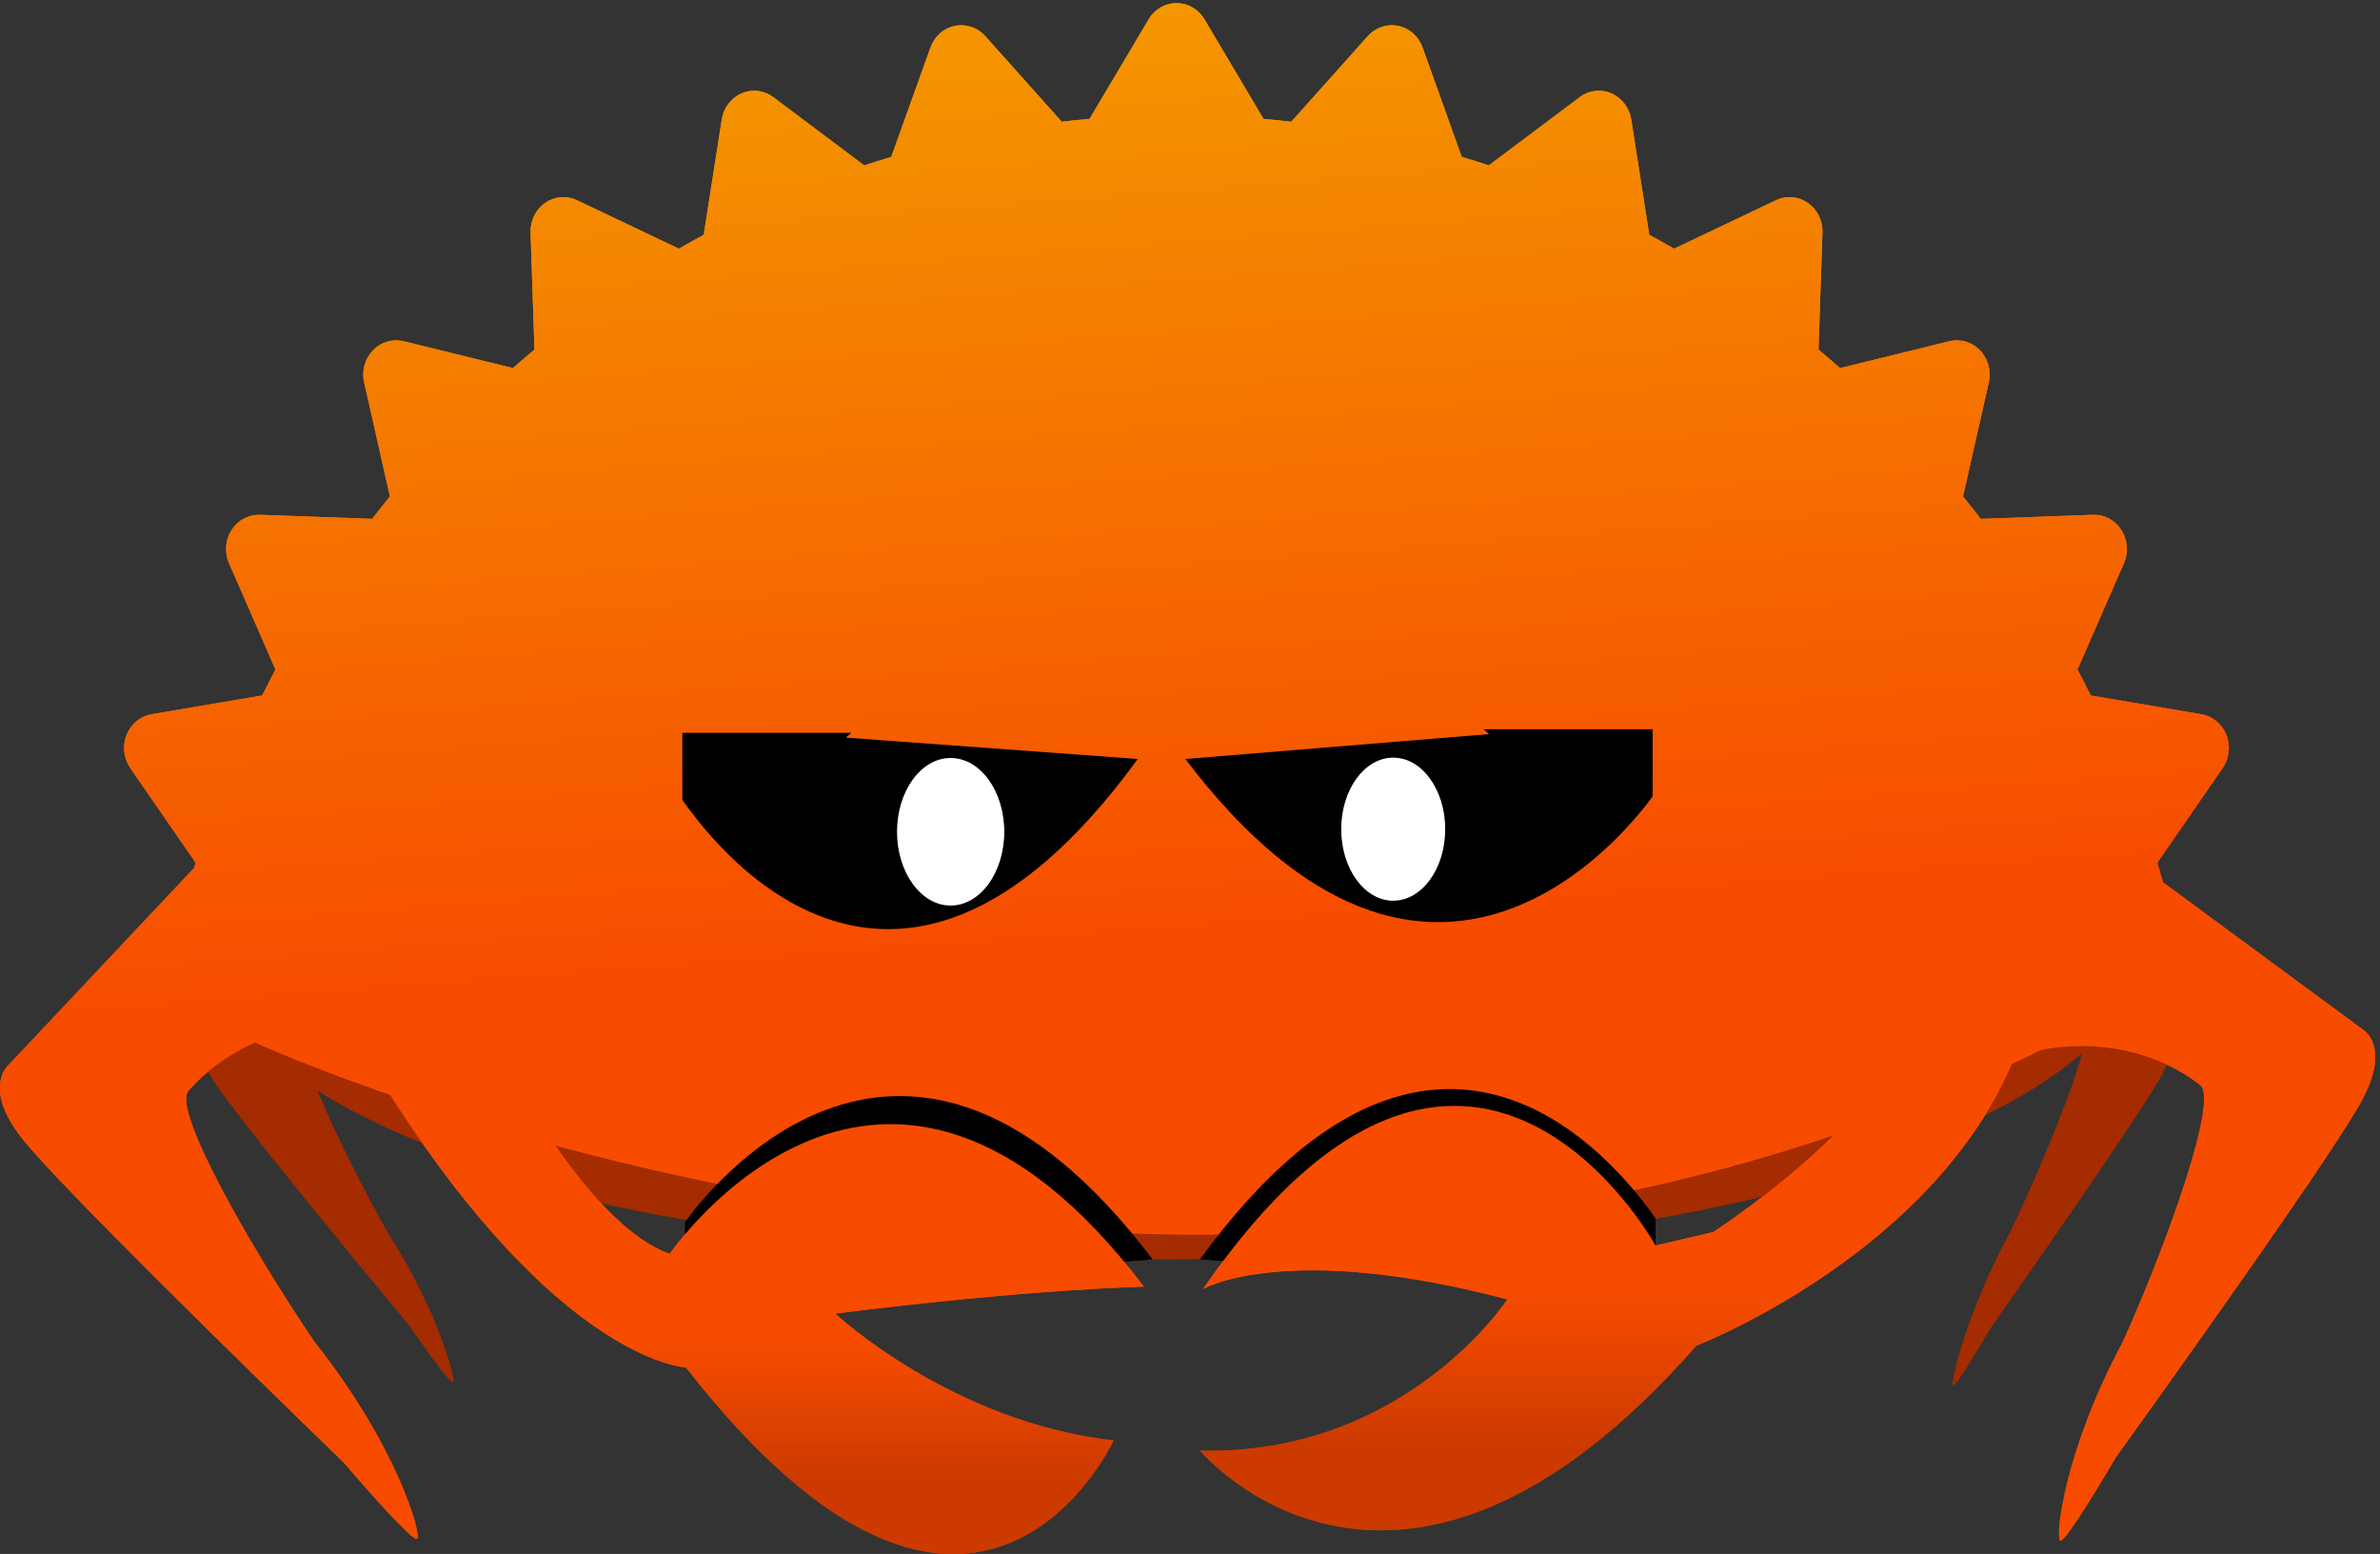 <?xml version="1.0" encoding="UTF-8" standalone="no"?>
<!-- Created with Inkscape (http://www.inkscape.org/) -->

<svg
   xmlns:dc="http://purl.org/dc/elements/1.1/"
   xmlns:cc="http://creativecommons.org/ns#"
   xmlns:rdf="http://www.w3.org/1999/02/22-rdf-syntax-ns#"
   xmlns:svg="http://www.w3.org/2000/svg"
   xmlns="http://www.w3.org/2000/svg"
   xmlns:xlink="http://www.w3.org/1999/xlink"
   xmlns:sodipodi="http://sodipodi.sourceforge.net/DTD/sodipodi-0.dtd"
   xmlns:inkscape="http://www.inkscape.org/namespaces/inkscape"
   id="svg2"
   version="1.1"
   inkscape:version="0.91 r13725"
   xml:space="preserve"
   width="229.013"
   height="149.496"
   viewBox="0 0 229.013 149.496"
   sodipodi:docname="evil.svg"><rect x="0" y="0" width="229.013" height="149.496" fill="#333333" stroke="none"/><defs
     id="defs6"><clipPath
       clipPathUnits="userSpaceOnUse"
       id="clipPath16"><path
         d="M 0,800 1200,800 1200,0 0,0 0,800 Z"
         id="path18"
         inkscape:connector-curvature="0" /></clipPath><clipPath
       clipPathUnits="userSpaceOnUse"
       id="clipPath36"><path
         d="m 581.736,751.631 -27.734,-46.712 c -4.358,-0.376 -8.722,-0.832 -13.055,-1.331 l 0,0 -35.91,40.171 c -3.636,4.059 -9.048,5.874 -14.269,4.802 l 0,0 c -5.254,-1.092 -9.573,-4.922 -11.432,-10.152 l 0,0 -18.403,-51.316 c -4.26,-1.278 -8.481,-2.627 -12.691,-4.01 l 0,0 -42.644,32.007 c -4.336,3.266 -9.98,3.954 -14.915,1.808 l 0,0 c -4.92,-2.128 -8.461,-6.784 -9.314,-12.266 l 0,0 -8.46,-54.115 c -3.915,-2.117 -7.79,-4.294 -11.654,-6.517 l 0,0 -47.842,22.747 c -4.858,2.316 -10.529,1.838 -14.953,-1.266 l 0,0 c -4.445,-3.084 -7.043,-8.367 -6.841,-13.925 l 0,0 1.836,-54.915 c -3.406,-2.839 -6.774,-5.738 -10.113,-8.672 l 0,0 -51.279,12.608 c -5.21,1.265 -10.669,-0.351 -14.44,-4.283 l 0,0 c -3.796,-3.945 -5.332,-9.632 -4.113,-15.064 l 0,0 12.079,-53.491 c -2.802,-3.467 -5.575,-6.97 -8.294,-10.521 l 0,0 -52.654,1.914 c -5.315,0.157 -10.386,-2.498 -13.356,-7.134 l 0,0 c -2.975,-4.612 -3.425,-10.521 -1.211,-15.607 l 0,0 21.813,-49.903 c -2.119,-4.008 -4.223,-8.049 -6.248,-12.151 l 0,0 -51.883,-8.803 c -5.271,-0.889 -9.714,-4.568 -11.764,-9.711 l 0,0 c -2.037,-5.157 -1.376,-11.033 1.735,-15.555 l 0,0 30.69,-44.451 c -0.237,-0.784 -0.455,-1.577 -0.69,-2.364 l 0,0 -86.771,-92.17 c 0,0 -13.297,-10.423 6.063,-34.916 l 0,0 C 70.088,204.762 157.745,119.115 204.039,74.244 l 0,0 c 19.554,-22.779 32.948,-36.887 34.349,-35.665 l 0,0 c 2.208,1.939 -9.386,43.384 -47.901,92.011 l 0,0 c -29.686,43.628 -68.214,110.732 -59.18,118.467 l 0,0 c 0,0 10.274,13.041 30.888,22.431 l 0,0 c 0,10e-4 -0.001,0.002 -0.002,0.002 l 0,0 c -0.191,0.15 -0.378,0.3 0.011,0.002 l 0,0 c 0,0 435.152,-200.732 838.798,-3.396 l 0,0 c 46.107,8.273 74.023,-16.43 74.023,-16.43 l 0,0 c 9.627,-5.58 -15.301,-74.578 -35.799,-120.254 l 0,0 C 1011.345,79.549 1007.257,39.08 1009.622,37.676 l 0,0 c 1.491,-0.888 11.635,14.545 26.104,39.109 l 0,0 c 35.702,49.748 103.192,144.586 115.546,167.619 l 0,0 c 14.006,26.12 0,33.44 0,33.44 l 0,0 -93.416,68.81 c -0.88,3.064 -1.756,6.127 -2.662,9.163 l 0,0 30.684,44.451 c 3.13,4.522 3.765,10.398 1.731,15.555 l 0,0 c -2.038,5.129 -6.492,8.81 -11.763,9.711 l 0,0 -51.885,8.803 c -2.008,4.102 -4.115,8.143 -6.229,12.151 l 0,0 21.796,49.903 c 2.244,5.086 1.77,10.995 -1.203,15.607 l 0,0 c -2.96,4.636 -7.989,7.344 -13.348,7.134 l 0,0 -52.657,-1.914 c -2.727,3.551 -5.496,7.069 -8.321,10.521 l 0,0 12.1,53.491 c 1.225,5.432 -0.322,11.119 -4.103,15.064 l 0,0 c -3.762,3.932 -9.228,5.559 -14.426,4.283 l 0,0 -51.289,-12.608 c -3.32,2.934 -6.698,5.833 -10.113,8.672 l 0,0 1.848,54.915 c 0.198,5.558 -2.394,10.841 -6.844,13.925 l 0,0 c -4.446,3.104 -10.094,3.573 -14.956,1.266 l 0,0 L 828.368,644 c -3.854,2.21 -7.727,4.4 -11.643,6.517 l 0,0 -8.456,54.115 c -0.857,5.482 -4.385,10.138 -9.326,12.266 l 0,0 c -4.922,2.137 -10.567,1.447 -14.89,-1.808 l 0,0 -42.659,-32.007 c -4.2,1.395 -8.42,2.732 -12.693,4.01 l 0,0 -18.386,51.316 c -1.87,5.23 -6.18,9.072 -11.437,10.152 l 0,0 c -5.239,1.072 -10.631,-0.743 -14.264,-4.802 l 0,0 -35.906,-40.171 c -4.343,0.499 -8.686,0.955 -13.043,1.331 l 0,0 -27.724,46.712 c -2.809,4.733 -7.77,7.613 -13.116,7.613 l 0,0 c -5.334,0 -10.304,-2.88 -13.089,-7.613 M 162.195,271.488 c 0.192,-0.149 0.385,-0.297 0.009,0.004 l 0,0 c -0.002,-0.001 -0.006,-0.003 -0.009,-0.004"
         id="path38"
         inkscape:connector-curvature="0" /></clipPath><linearGradient
       x1="0"
       y1="0"
       x2="1"
       y2="0"
       gradientUnits="userSpaceOnUse"
       gradientTransform="matrix(-65.81,752.207,752.207,65.81,622.196,3.73)"
       spreadMethod="pad"
       id="linearGradient44"><stop
         style="stop-opacity:1;stop-color:#f74c00"
         offset="0"
         id="stop46" /><stop
         style="stop-opacity:1;stop-color:#f74c00"
         offset="0.331"
         id="stop48" /><stop
         style="stop-opacity:1;stop-color:#f74c00"
         offset="0.424"
         id="stop50" /><stop
         style="stop-opacity:1;stop-color:#f49600"
         offset="1"
         id="stop52" /></linearGradient><clipPath
       clipPathUnits="userSpaceOnUse"
       id="clipPath60"><path
         d="M 0,800 1200,800 1200,0 0,0 0,800 Z"
         id="path62"
         inkscape:connector-curvature="0" /></clipPath><clipPath
       clipPathUnits="userSpaceOnUse"
       id="clipPath76"><path
         d="m 966.093,302.98 c 0,0 -15.575,-62.041 -112.452,-127.238 l 0,0 -27.167,-6.367 c 0,0 -87.88,160.26 -212.382,-20.334 l 0,0 c 0,0 38.801,22.592 142.822,-4.92 l 0,0 c 0,0 -47.851,-73.238 -144.242,-70.988 l 0,0 c 0,0 92.373,-110.821 232.939,49.252 l 0,0 c 0,0 148.596,57.463 160.647,180.595 l 0,0 -40.165,0 z"
         id="path78"
         inkscape:connector-curvature="0" /></clipPath><linearGradient
       x1="0"
       y1="0"
       x2="1"
       y2="0"
       gradientUnits="userSpaceOnUse"
       gradientTransform="matrix(-1.53e-5,267.211,267.211,1.53e-5,809.465,35.77)"
       spreadMethod="pad"
       id="linearGradient84"><stop
         style="stop-opacity:1;stop-color:#cc3a00"
         offset="0"
         id="stop86" /><stop
         style="stop-opacity:1;stop-color:#cc3a00"
         offset="0.147"
         id="stop88" /><stop
         style="stop-opacity:1;stop-color:#f74c00"
         offset="0.418"
         id="stop90" /><stop
         style="stop-opacity:1;stop-color:#f74c00"
         offset="0.742"
         id="stop92" /><stop
         style="stop-opacity:1;stop-color:#f74c00"
         offset="1"
         id="stop94" /></linearGradient><clipPath
       clipPathUnits="userSpaceOnUse"
       id="clipPath102"><path
         d="M 0,800 1200,800 1200,0 0,0 0,800 Z"
         id="path104"
         inkscape:connector-curvature="0" /></clipPath><linearGradient
       x1="0"
       y1="0"
       x2="1"
       y2="0"
       gradientUnits="userSpaceOnUse"
       gradientTransform="matrix(-1.53e-5,239.021,239.021,1.53e-5,402.162,24.612)"
       spreadMethod="pad"
       id="linearGradient134"><stop
         style="stop-opacity:1;stop-color:#cc3a00"
         offset="0"
         id="stop136" /><stop
         style="stop-opacity:1;stop-color:#cc3a00"
         offset="0.147"
         id="stop138" /><stop
         style="stop-opacity:1;stop-color:#f74c00"
         offset="0.418"
         id="stop140" /><stop
         style="stop-opacity:1;stop-color:#f74c00"
         offset="0.742"
         id="stop142" /><stop
         style="stop-opacity:1;stop-color:#f74c00"
         offset="1"
         id="stop144" /></linearGradient><clipPath
       id="clipPath4288"
       clipPathUnits="userSpaceOnUse"><path
         inkscape:connector-curvature="0"
         id="path4290"
         d="M 0,800 1200,800 1200,0 0,0 0,800 Z" /></clipPath><linearGradient
       id="linearGradient4312"
       spreadMethod="pad"
       gradientTransform="matrix(-55.895,638.884,638.884,55.895,630.117,68.164)"
       gradientUnits="userSpaceOnUse"
       y2="0"
       x2="1"
       y1="0"
       x1="0"><stop
         id="stop4314"
         offset="0"
         style="stop-opacity:1;stop-color:#f74c00" /><stop
         id="stop4316"
         offset="0.331"
         style="stop-opacity:1;stop-color:#f74c00" /><stop
         id="stop4318"
         offset="0.424"
         style="stop-opacity:1;stop-color:#f74c00" /><stop
         id="stop4320"
         offset="1"
         style="stop-opacity:1;stop-color:#f49600" /></linearGradient><linearGradient
       id="linearGradient4336"
       spreadMethod="pad"
       gradientTransform="matrix(-1.53e-5,-312.612,-312.612,1.53e-5,1047.458,600.588)"
       gradientUnits="userSpaceOnUse"
       y2="0"
       x2="1"
       y1="0"
       x1="0"><stop
         id="stop4338"
         offset="0"
         style="stop-opacity:1;stop-color:#cc3a00" /><stop
         id="stop4340"
         offset="0.147"
         style="stop-opacity:1;stop-color:#cc3a00" /><stop
         id="stop4342"
         offset="0.418"
         style="stop-opacity:1;stop-color:#f74c00" /><stop
         id="stop4344"
         offset="0.742"
         style="stop-opacity:1;stop-color:#f74c00" /><stop
         id="stop4346"
         offset="1"
         style="stop-opacity:1;stop-color:#f74c00" /></linearGradient><clipPath
       id="clipPath4354"
       clipPathUnits="userSpaceOnUse"><path
         inkscape:connector-curvature="0"
         id="path4356"
         d="M 0,800 1200,800 1200,0 0,0 0,800 Z" /></clipPath><linearGradient
       id="linearGradient4390"
       spreadMethod="pad"
       gradientTransform="matrix(-1.53e-5,-291.822,-291.822,1.53e-5,153.954,579.763)"
       gradientUnits="userSpaceOnUse"
       y2="0"
       x2="1"
       y1="0"
       x1="0"><stop
         id="stop4392"
         offset="0"
         style="stop-opacity:1;stop-color:#cc3a00" /><stop
         id="stop4394"
         offset="0.147"
         style="stop-opacity:1;stop-color:#cc3a00" /><stop
         id="stop4396"
         offset="0.418"
         style="stop-opacity:1;stop-color:#f74c00" /><stop
         id="stop4398"
         offset="0.742"
         style="stop-opacity:1;stop-color:#f74c00" /><stop
         id="stop4400"
         offset="1"
         style="stop-opacity:1;stop-color:#f74c00" /></linearGradient><clipPath
       id="clipPath4473"
       clipPathUnits="userSpaceOnUse"><path
         inkscape:connector-curvature="0"
         id="path4475"
         d="M 0,800 1200,800 1200,0 0,0 0,800 Z" /></clipPath><linearGradient
       id="linearGradient4505"
       spreadMethod="pad"
       gradientTransform="matrix(-62.204,710.998,710.998,62.204,677.775,36.519)"
       gradientUnits="userSpaceOnUse"
       y2="0"
       x2="1"
       y1="0"
       x1="0"><stop
         id="stop4507"
         offset="0"
         style="stop-opacity:1;stop-color:#f74c00" /><stop
         id="stop4509"
         offset="0.331"
         style="stop-opacity:1;stop-color:#f74c00" /><stop
         id="stop4511"
         offset="0.424"
         style="stop-opacity:1;stop-color:#f74c00" /><stop
         id="stop4513"
         offset="1"
         style="stop-opacity:1;stop-color:#f49600" /></linearGradient><clipPath
       id="clipPath4521"
       clipPathUnits="userSpaceOnUse"><path
         inkscape:connector-curvature="0"
         id="path4523"
         d="M 0,800 1200,800 1200,0 0,0 0,800 Z" /></clipPath><linearGradient
       id="linearGradient4557"
       spreadMethod="pad"
       gradientTransform="matrix(-1.53e-5,252.571,252.571,1.53e-5,854.186,65.558)"
       gradientUnits="userSpaceOnUse"
       y2="0"
       x2="1"
       y1="0"
       x1="0"><stop
         id="stop4559"
         offset="0"
         style="stop-opacity:1;stop-color:#cc3a00" /><stop
         id="stop4561"
         offset="0.147"
         style="stop-opacity:1;stop-color:#cc3a00" /><stop
         id="stop4563"
         offset="0.418"
         style="stop-opacity:1;stop-color:#f74c00" /><stop
         id="stop4565"
         offset="0.742"
         style="stop-opacity:1;stop-color:#f74c00" /><stop
         id="stop4567"
         offset="1"
         style="stop-opacity:1;stop-color:#f74c00" /></linearGradient><linearGradient
       id="linearGradient4583"
       spreadMethod="pad"
       gradientTransform="matrix(-27.384,-345.426,-345.426,27.384,180.933,641.716)"
       gradientUnits="userSpaceOnUse"
       y2="0"
       x2="1"
       y1="0"
       x1="0"><stop
         id="stop4585"
         offset="0"
         style="stop-opacity:1;stop-color:#cc3a00" /><stop
         id="stop4587"
         offset="0.147"
         style="stop-opacity:1;stop-color:#cc3a00" /><stop
         id="stop4589"
         offset="0.418"
         style="stop-opacity:1;stop-color:#f74c00" /><stop
         id="stop4591"
         offset="0.742"
         style="stop-opacity:1;stop-color:#f74c00" /><stop
         id="stop4593"
         offset="1"
         style="stop-opacity:1;stop-color:#f74c00" /></linearGradient><clipPath
       id="clipPath4691"
       clipPathUnits="userSpaceOnUse"><path
         inkscape:connector-curvature="0"
         id="path4693"
         d="M 0,800 1200,800 1200,0 0,0 0,800 Z" /></clipPath><clipPath
       id="clipPath4739"
       clipPathUnits="userSpaceOnUse"><path
         inkscape:connector-curvature="0"
         id="path4741"
         d="M 0,800 1200,800 1200,0 0,0 0,800 Z" /></clipPath><clipPath
       id="clipPath4781"
       clipPathUnits="userSpaceOnUse"><path
         inkscape:connector-curvature="0"
         id="path4783"
         d="M 0,800 1200,800 1200,0 0,0 0,800 Z" /></clipPath><clipPath
       id="clipPath4691-1"
       clipPathUnits="userSpaceOnUse"><path
         inkscape:connector-curvature="0"
         id="path4693-1"
         d="M 0,800 1200,800 1200,0 0,0 0,800 Z" /></clipPath><clipPath
       id="clipPath4739-0"
       clipPathUnits="userSpaceOnUse"><path
         inkscape:connector-curvature="0"
         id="path4741-3"
         d="M 0,800 1200,800 1200,0 0,0 0,800 Z" /></clipPath><clipPath
       id="clipPath4781-0"
       clipPathUnits="userSpaceOnUse"><path
         inkscape:connector-curvature="0"
         id="path4783-9"
         d="M 0,800 1200,800 1200,0 0,0 0,800 Z" /></clipPath><clipPath
       id="clipPath4473-4"
       clipPathUnits="userSpaceOnUse"><path
         inkscape:connector-curvature="0"
         id="path4475-7"
         d="M 0,800 1200,800 1200,0 0,0 0,800 Z" /></clipPath><clipPath
       id="clipPath4521-3"
       clipPathUnits="userSpaceOnUse"><path
         inkscape:connector-curvature="0"
         id="path4523-6"
         d="M 0,800 1200,800 1200,0 0,0 0,800 Z" /></clipPath><clipPath
       clipPathUnits="userSpaceOnUse"
       id="clipPath4484"><path
         id="path4486"
         d="m -903.997,853.705 a 14.874,13.812 0 0 0 29.749,0 14.874,13.812 0 1 0 -29.749,0 m -177.444,-125.053 a 14.874,13.812 0 0 0 29.749,0 14.874,13.812 0 1 0 -29.749,0 m 354.882,-0.644 a 14.874,13.812 0 0 0 29.749,0 14.874,13.812 0 1 0 -29.749,0 m -311.824,-18.922 c 6.844,2.822 9.935,10.27 6.896,16.638 l -6.6,13.856 25.953,0 0,-108.628 -52.361,0 a 183.129,170.048 0 0 0 -5.93,64.913 z m 108.566,-2.671 0,32.019 61.804,0 c 3.192,0 22.541,-3.426 22.541,-16.86 0,-11.154 -14.841,-15.154 -27.045,-15.154 z m -84.379,-172.395 a 14.874,13.812 0 0 0 29.749,0 14.874,13.812 0 1 0 -29.749,0 m 220.391,-0.644 a 14.874,13.812 0 0 0 29.749,0 14.874,13.812 0 1 0 -29.749,0 m 4.599,31.321 c -7.327,1.458 -14.535,-2.871 -16.104,-9.688 l -7.466,-32.352 a 183.129,170.048 0 0 0 -152.72,0.68 l -7.461,32.352 c -1.57,6.808 -8.777,11.145 -16.099,9.683 l -30.758,-6.133 a 183.129,170.048 0 0 0 -15.903,17.407 l 149.662,0 c 1.694,0 2.824,0.284 2.824,1.715 l 0,49.159 c 0,1.431 -1.129,1.715 -2.824,1.715 l -43.771,0 0,31.161 47.341,0 c 4.322,0 23.106,-1.147 29.112,-23.442 1.881,-6.857 6.011,-29.161 8.835,-36.303 2.814,-8.008 14.271,-24.006 26.48,-24.006 l 77.272,0 a 183.129,170.048 0 0 0 -16.961,-18.229 z m 83.106,129.795 a 183.129,170.048 0 0 0 0.388,-29.521 l -18.789,0 c -1.881,0 -2.637,-1.147 -2.637,-2.857 l 0,-8.012 c 0,-18.86 -11.452,-22.962 -21.488,-24.006 -9.557,-1 -20.153,3.715 -21.46,9.146 -5.638,29.446 -15.032,35.734 -29.868,46.599 18.411,10.857 37.569,26.873 37.569,48.31 0,23.149 -17.09,37.729 -28.739,44.88 -16.344,10.003 -34.439,12.008 -39.32,12.008 l -194.318,0 a 183.129,170.048 0 0 0 102.455,53.692 l 22.905,-22.313 c 5.178,-5.035 13.754,-5.222 19.172,-0.409 l 25.628,22.762 a 183.129,170.048 0 0 0 125.369,-82.911 l -17.545,-36.796 c -3.029,-6.368 0.062,-13.816 6.901,-16.638 z m 43.757,-0.595 -0.598,5.688 18.071,15.652 c 3.675,3.182 2.302,9.586 -2.398,11.212 l -23.101,8.021 -1.809,5.537 14.41,18.585 c 2.938,3.777 0.239,9.808 -4.709,10.563 l -24.36,3.68 -2.929,5.079 10.237,20.864 c 2.096,4.248 -1.799,9.683 -6.834,9.506 l -24.724,-0.8 -3.905,4.4 5.681,22.362 c 1.149,4.542 -3.814,9.155 -8.705,8.088 l -24.077,-5.271 -4.748,3.626 0.866,22.958 c 0.192,4.648 -5.666,8.279 -10.232,6.35 l -22.465,-9.51 -5.47,2.724 -3.972,22.624 c -0.804,4.586 -7.303,7.093 -11.371,4.373 l -20.029,-13.381 -5.954,1.675 -8.638,21.455 c -1.752,4.373 -8.653,5.63 -12.07,2.235 l -16.856,-16.794 -6.126,0.555 -13.017,19.531 c -2.632,3.955 -9.682,3.955 -12.304,0 l -13.017,-19.531 -6.131,-0.555 -16.86,16.794 c -3.417,3.395 -10.318,2.138 -12.07,-2.235 l -8.638,-21.455 -5.958,-1.675 -20.024,13.381 c -4.068,2.729 -10.572,0.213 -11.376,-4.373 l -3.972,-22.624 -5.47,-2.724 -22.465,9.51 c -4.566,1.938 -10.423,-1.702 -10.232,-6.35 l 0.862,-22.958 -4.748,-3.626 -24.077,5.271 c -4.891,1.058 -9.859,-3.546 -8.71,-8.088 l 5.671,-22.362 -3.896,-4.4 -24.724,0.8 c -4.987,0.133 -8.916,-5.257 -6.839,-9.506 l 10.242,-20.864 -2.934,-5.079 -24.36,-3.68 c -4.949,-0.747 -7.629,-6.786 -4.709,-10.563 l 14.41,-18.585 -1.809,-5.537 -23.106,-8.021 c -4.69,-1.627 -6.064,-8.03 -2.398,-11.212 l 18.076,-15.652 -0.598,-5.688 -21.029,-12.088 c -4.259,-2.444 -4.259,-8.99 0,-11.425 l 21.029,-12.088 0.598,-5.688 -18.076,-15.656 c -3.666,-3.173 -2.292,-9.572 2.398,-11.208 l 23.106,-8.021 1.809,-5.537 -14.41,-18.589 c -2.929,-3.786 -0.235,-9.821 4.714,-10.559 l 24.355,-3.68 2.934,-5.088 -10.242,-20.856 c -2.087,-4.24 1.852,-9.692 6.839,-9.506 l 24.714,0.804 3.905,-4.408 -5.671,-22.366 c -1.149,-4.533 3.819,-9.137 8.71,-8.07 l 24.077,5.266 4.748,-3.617 -0.862,-22.962 c -0.192,-4.648 5.667,-8.284 10.232,-6.346 l 22.465,9.506 5.47,-2.724 3.972,-22.611 c 0.804,-4.604 7.308,-7.093 11.376,-4.382 l 20.014,13.39 5.963,-1.684 8.638,-21.447 c 1.752,-4.355 8.653,-5.639 12.07,-2.226 l 16.86,16.785 6.131,-0.569 13.017,-19.527 c 2.623,-3.937 9.672,-3.946 12.304,0 l 13.017,19.527 6.126,0.569 16.856,-16.785 c 3.417,-3.413 10.318,-2.129 12.07,2.226 l 8.638,21.447 5.963,1.684 20.019,-13.39 c 4.068,-2.711 10.567,-0.213 11.371,4.382 l 3.972,22.611 5.47,2.724 22.465,-9.506 c 4.566,-1.938 10.414,1.689 10.232,6.346 l -0.861,22.962 4.743,3.617 24.077,-5.266 c 4.891,-1.067 9.854,3.537 8.705,8.07 l -5.671,22.366 3.896,4.408 24.723,-0.804 c 4.987,-0.187 8.93,5.266 6.834,9.506 l -10.237,20.856 2.929,5.088 24.36,3.68 c 4.958,0.738 7.648,6.773 4.709,10.559 l -14.41,18.589 1.809,5.537 23.101,8.021 c 4.7,1.635 6.073,8.035 2.398,11.208 l -18.071,15.656 0.598,5.688 21.029,12.088 c 4.259,2.435 4.264,8.981 0.003,11.425 z"
         inkscape:connector-curvature="0" /></clipPath><clipPath
       clipPathUnits="userSpaceOnUse"
       id="clipPath16-3"><path
         d="M 0,800 1200,800 1200,0 0,0 0,800 Z"
         id="path18-4"
         inkscape:connector-curvature="0" /></clipPath><clipPath
       clipPathUnits="userSpaceOnUse"
       id="clipPath36-7"><path
         d="m 581.736,751.631 -27.734,-46.712 c -4.358,-0.376 -8.722,-0.832 -13.055,-1.331 l 0,0 -35.91,40.171 c -3.636,4.059 -9.048,5.874 -14.269,4.802 l 0,0 c -5.254,-1.092 -9.573,-4.922 -11.432,-10.152 l 0,0 -18.403,-51.316 c -4.26,-1.278 -8.481,-2.627 -12.691,-4.01 l 0,0 -42.644,32.007 c -4.336,3.266 -9.98,3.954 -14.915,1.808 l 0,0 c -4.92,-2.128 -8.461,-6.784 -9.314,-12.266 l 0,0 -8.46,-54.115 c -3.915,-2.117 -7.79,-4.294 -11.654,-6.517 l 0,0 -47.842,22.747 c -4.858,2.316 -10.529,1.838 -14.953,-1.266 l 0,0 c -4.445,-3.084 -7.043,-8.367 -6.841,-13.925 l 0,0 1.836,-54.915 c -3.406,-2.839 -6.774,-5.738 -10.113,-8.672 l 0,0 -51.279,12.608 c -5.21,1.265 -10.669,-0.351 -14.44,-4.283 l 0,0 c -3.796,-3.945 -5.332,-9.632 -4.113,-15.064 l 0,0 12.079,-53.491 c -2.802,-3.467 -5.575,-6.97 -8.294,-10.521 l 0,0 -52.654,1.914 c -5.315,0.157 -10.386,-2.498 -13.356,-7.134 l 0,0 c -2.975,-4.612 -3.425,-10.521 -1.211,-15.607 l 0,0 21.813,-49.903 c -2.119,-4.008 -4.223,-8.049 -6.248,-12.151 l 0,0 -51.883,-8.803 c -5.271,-0.889 -9.714,-4.568 -11.764,-9.711 l 0,0 c -2.037,-5.157 -1.376,-11.033 1.735,-15.555 l 0,0 30.69,-44.451 c -0.237,-0.784 -0.455,-1.577 -0.69,-2.364 l 0,0 -86.771,-92.17 c 0,0 -13.297,-10.423 6.063,-34.916 l 0,0 C 70.088,204.762 157.745,119.115 204.039,74.244 l 0,0 c 19.554,-22.779 32.948,-36.887 34.349,-35.665 l 0,0 c 2.208,1.939 -9.386,43.384 -47.901,92.011 l 0,0 c -29.686,43.628 -68.214,110.732 -59.18,118.467 l 0,0 c 0,0 10.274,13.041 30.888,22.431 l 0,0 c 0,10e-4 -0.001,0.002 -0.002,0.002 l 0,0 c -0.191,0.15 -0.378,0.3 0.011,0.002 l 0,0 c 0,0 435.152,-200.732 838.798,-3.396 l 0,0 c 46.107,8.273 74.023,-16.43 74.023,-16.43 l 0,0 c 9.627,-5.58 -15.301,-74.578 -35.799,-120.254 l 0,0 C 1011.345,79.549 1007.257,39.08 1009.622,37.676 l 0,0 c 1.491,-0.888 11.635,14.545 26.104,39.109 l 0,0 c 35.702,49.748 103.192,144.586 115.546,167.619 l 0,0 c 14.006,26.12 0,33.44 0,33.44 l 0,0 -93.416,68.81 c -0.88,3.064 -1.756,6.127 -2.662,9.163 l 0,0 30.684,44.451 c 3.13,4.522 3.765,10.398 1.731,15.555 l 0,0 c -2.038,5.129 -6.492,8.81 -11.763,9.711 l 0,0 -51.885,8.803 c -2.008,4.102 -4.115,8.143 -6.229,12.151 l 0,0 21.796,49.903 c 2.244,5.086 1.77,10.995 -1.203,15.607 l 0,0 c -2.96,4.636 -7.989,7.344 -13.348,7.134 l 0,0 -52.657,-1.914 c -2.727,3.551 -5.496,7.069 -8.321,10.521 l 0,0 12.1,53.491 c 1.225,5.432 -0.322,11.119 -4.103,15.064 l 0,0 c -3.762,3.932 -9.228,5.559 -14.426,4.283 l 0,0 -51.289,-12.608 c -3.32,2.934 -6.698,5.833 -10.113,8.672 l 0,0 1.848,54.915 c 0.198,5.558 -2.394,10.841 -6.844,13.925 l 0,0 c -4.446,3.104 -10.094,3.573 -14.956,1.266 l 0,0 L 828.368,644 c -3.854,2.21 -7.727,4.4 -11.643,6.517 l 0,0 -8.456,54.115 c -0.857,5.482 -4.385,10.138 -9.326,12.266 l 0,0 c -4.922,2.137 -10.567,1.447 -14.89,-1.808 l 0,0 -42.659,-32.007 c -4.2,1.395 -8.42,2.732 -12.693,4.01 l 0,0 -18.386,51.316 c -1.87,5.23 -6.18,9.072 -11.437,10.152 l 0,0 c -5.239,1.072 -10.631,-0.743 -14.264,-4.802 l 0,0 -35.906,-40.171 c -4.343,0.499 -8.686,0.955 -13.043,1.331 l 0,0 -27.724,46.712 c -2.809,4.733 -7.77,7.613 -13.116,7.613 l 0,0 c -5.334,0 -10.304,-2.88 -13.089,-7.613 M 162.195,271.488 c 0.192,-0.149 0.385,-0.297 0.009,0.004 l 0,0 c -0.002,-0.001 -0.006,-0.003 -0.009,-0.004"
         id="path38-9"
         inkscape:connector-curvature="0" /></clipPath><clipPath
       clipPathUnits="userSpaceOnUse"
       id="clipPath60-0"><path
         d="M 0,800 1200,800 1200,0 0,0 0,800 Z"
         id="path62-8"
         inkscape:connector-curvature="0" /></clipPath><clipPath
       clipPathUnits="userSpaceOnUse"
       id="clipPath76-5"><path
         d="m 966.093,302.98 c 0,0 -15.575,-62.041 -112.452,-127.238 l 0,0 -27.167,-6.367 c 0,0 -87.88,160.26 -212.382,-20.334 l 0,0 c 0,0 38.801,22.592 142.822,-4.92 l 0,0 c 0,0 -47.851,-73.238 -144.242,-70.988 l 0,0 c 0,0 92.373,-110.821 232.939,49.252 l 0,0 c 0,0 148.596,57.463 160.647,180.595 l 0,0 -40.165,0 z"
         id="path78-2"
         inkscape:connector-curvature="0" /></clipPath><clipPath
       clipPathUnits="userSpaceOnUse"
       id="clipPath102-9"><path
         d="M 0,800 1200,800 1200,0 0,0 0,800 Z"
         id="path104-6"
         inkscape:connector-curvature="0" /></clipPath><clipPath
       clipPathUnits="userSpaceOnUse"
       id="clipPath16-36"><path
         d="M 0,800 1200,800 1200,0 0,0 0,800 Z"
         id="path18-6"
         inkscape:connector-curvature="0" /></clipPath><clipPath
       clipPathUnits="userSpaceOnUse"
       id="clipPath36-5"><path
         d="m 581.736,751.631 -27.734,-46.712 c -4.358,-0.376 -8.722,-0.832 -13.055,-1.331 l 0,0 -35.91,40.171 c -3.636,4.059 -9.048,5.874 -14.269,4.802 l 0,0 c -5.254,-1.092 -9.573,-4.922 -11.432,-10.152 l 0,0 -18.403,-51.316 c -4.26,-1.278 -8.481,-2.627 -12.691,-4.01 l 0,0 -42.644,32.007 c -4.336,3.266 -9.98,3.954 -14.915,1.808 l 0,0 c -4.92,-2.128 -8.461,-6.784 -9.314,-12.266 l 0,0 -8.46,-54.115 c -3.915,-2.117 -7.79,-4.294 -11.654,-6.517 l 0,0 -47.842,22.747 c -4.858,2.316 -10.529,1.838 -14.953,-1.266 l 0,0 c -4.445,-3.084 -7.043,-8.367 -6.841,-13.925 l 0,0 1.836,-54.915 c -3.406,-2.839 -6.774,-5.738 -10.113,-8.672 l 0,0 -51.279,12.608 c -5.21,1.265 -10.669,-0.351 -14.44,-4.283 l 0,0 c -3.796,-3.945 -5.332,-9.632 -4.113,-15.064 l 0,0 12.079,-53.491 c -2.802,-3.467 -5.575,-6.97 -8.294,-10.521 l 0,0 -52.654,1.914 c -5.315,0.157 -10.386,-2.498 -13.356,-7.134 l 0,0 c -2.975,-4.612 -3.425,-10.521 -1.211,-15.607 l 0,0 21.813,-49.903 c -2.119,-4.008 -4.223,-8.049 -6.248,-12.151 l 0,0 -51.883,-8.803 c -5.271,-0.889 -9.714,-4.568 -11.764,-9.711 l 0,0 c -2.037,-5.157 -1.376,-11.033 1.735,-15.555 l 0,0 30.69,-44.451 c -0.237,-0.784 -0.455,-1.577 -0.69,-2.364 l 0,0 -86.771,-92.17 c 0,0 -13.297,-10.423 6.063,-34.916 l 0,0 C 70.088,204.762 157.745,119.115 204.039,74.244 l 0,0 c 19.554,-22.779 32.948,-36.887 34.349,-35.665 l 0,0 c 2.208,1.939 -9.386,43.384 -47.901,92.011 l 0,0 c -29.686,43.628 -68.214,110.732 -59.18,118.467 l 0,0 c 0,0 10.274,13.041 30.888,22.431 l 0,0 c 0,10e-4 -0.001,0.002 -0.002,0.002 l 0,0 c -0.191,0.15 -0.378,0.3 0.011,0.002 l 0,0 c 0,0 435.152,-200.732 838.798,-3.396 l 0,0 c 46.107,8.273 74.023,-16.43 74.023,-16.43 l 0,0 c 9.627,-5.58 -15.301,-74.578 -35.799,-120.254 l 0,0 C 1011.345,79.549 1007.257,39.08 1009.622,37.676 l 0,0 c 1.491,-0.888 11.635,14.545 26.104,39.109 l 0,0 c 35.702,49.748 103.192,144.586 115.546,167.619 l 0,0 c 14.006,26.12 0,33.44 0,33.44 l 0,0 -93.416,68.81 c -0.88,3.064 -1.756,6.127 -2.662,9.163 l 0,0 30.684,44.451 c 3.13,4.522 3.765,10.398 1.731,15.555 l 0,0 c -2.038,5.129 -6.492,8.81 -11.763,9.711 l 0,0 -51.885,8.803 c -2.008,4.102 -4.115,8.143 -6.229,12.151 l 0,0 21.796,49.903 c 2.244,5.086 1.77,10.995 -1.203,15.607 l 0,0 c -2.96,4.636 -7.989,7.344 -13.348,7.134 l 0,0 -52.657,-1.914 c -2.727,3.551 -5.496,7.069 -8.321,10.521 l 0,0 12.1,53.491 c 1.225,5.432 -0.322,11.119 -4.103,15.064 l 0,0 c -3.762,3.932 -9.228,5.559 -14.426,4.283 l 0,0 -51.289,-12.608 c -3.32,2.934 -6.698,5.833 -10.113,8.672 l 0,0 1.848,54.915 c 0.198,5.558 -2.394,10.841 -6.844,13.925 l 0,0 c -4.446,3.104 -10.094,3.573 -14.956,1.266 l 0,0 L 828.368,644 c -3.854,2.21 -7.727,4.4 -11.643,6.517 l 0,0 -8.456,54.115 c -0.857,5.482 -4.385,10.138 -9.326,12.266 l 0,0 c -4.922,2.137 -10.567,1.447 -14.89,-1.808 l 0,0 -42.659,-32.007 c -4.2,1.395 -8.42,2.732 -12.693,4.01 l 0,0 -18.386,51.316 c -1.87,5.23 -6.18,9.072 -11.437,10.152 l 0,0 c -5.239,1.072 -10.631,-0.743 -14.264,-4.802 l 0,0 -35.906,-40.171 c -4.343,0.499 -8.686,0.955 -13.043,1.331 l 0,0 -27.724,46.712 c -2.809,4.733 -7.77,7.613 -13.116,7.613 l 0,0 c -5.334,0 -10.304,-2.88 -13.089,-7.613 M 162.195,271.488 c 0.192,-0.149 0.385,-0.297 0.009,0.004 l 0,0 c -0.002,-0.001 -0.006,-0.003 -0.009,-0.004"
         id="path38-5"
         inkscape:connector-curvature="0" /></clipPath><clipPath
       clipPathUnits="userSpaceOnUse"
       id="clipPath60-5"><path
         d="M 0,800 1200,800 1200,0 0,0 0,800 Z"
         id="path62-6"
         inkscape:connector-curvature="0" /></clipPath><clipPath
       clipPathUnits="userSpaceOnUse"
       id="clipPath76-1"><path
         d="m 966.093,302.98 c 0,0 -15.575,-62.041 -112.452,-127.238 l 0,0 -27.167,-6.367 c 0,0 -87.88,160.26 -212.382,-20.334 l 0,0 c 0,0 38.801,22.592 142.822,-4.92 l 0,0 c 0,0 -47.851,-73.238 -144.242,-70.988 l 0,0 c 0,0 92.373,-110.821 232.939,49.252 l 0,0 c 0,0 148.596,57.463 160.647,180.595 l 0,0 -40.165,0 z"
         id="path78-6"
         inkscape:connector-curvature="0" /></clipPath><clipPath
       clipPathUnits="userSpaceOnUse"
       id="clipPath102-6"><path
         d="M 0,800 1200,800 1200,0 0,0 0,800 Z"
         id="path104-64"
         inkscape:connector-curvature="0" /></clipPath><linearGradient
       inkscape:collect="always"
       xlink:href="#linearGradient44"
       id="linearGradient4932"
       gradientUnits="userSpaceOnUse"
       gradientTransform="matrix(-65.81,752.207,752.207,65.81,622.196,3.73)"
       spreadMethod="pad"
       x1="0"
       y1="0"
       x2="1"
       y2="0" /><linearGradient
       inkscape:collect="always"
       xlink:href="#linearGradient84"
       id="linearGradient4934"
       gradientUnits="userSpaceOnUse"
       gradientTransform="matrix(-1.53e-5,267.211,267.211,1.53e-5,809.465,35.77)"
       spreadMethod="pad"
       x1="0"
       y1="0"
       x2="1"
       y2="0" /><linearGradient
       inkscape:collect="always"
       xlink:href="#linearGradient134"
       id="linearGradient4936"
       gradientUnits="userSpaceOnUse"
       gradientTransform="matrix(-1.53e-5,239.021,239.021,1.53e-5,402.162,24.612)"
       spreadMethod="pad"
       x1="0"
       y1="0"
       x2="1"
       y2="0" /><clipPath
       clipPathUnits="userSpaceOnUse"
       id="clipPath60-5-4"><path
         d="M 0,800 1200,800 1200,0 0,0 0,800 Z"
         id="path62-6-6"
         inkscape:connector-curvature="0" /></clipPath><clipPath
       clipPathUnits="userSpaceOnUse"
       id="clipPath16-2"><path
         d="M 0,800 1200,800 1200,0 0,0 0,800 Z"
         id="path18-8"
         inkscape:connector-curvature="0" /></clipPath><clipPath
       clipPathUnits="userSpaceOnUse"
       id="clipPath36-54"><path
         d="m 581.736,751.631 -27.734,-46.712 c -4.358,-0.376 -8.722,-0.832 -13.055,-1.331 l 0,0 -35.91,40.171 c -3.636,4.059 -9.048,5.874 -14.269,4.802 l 0,0 c -5.254,-1.092 -9.573,-4.922 -11.432,-10.152 l 0,0 -18.403,-51.316 c -4.26,-1.278 -8.481,-2.627 -12.691,-4.01 l 0,0 -42.644,32.007 c -4.336,3.266 -9.98,3.954 -14.915,1.808 l 0,0 c -4.92,-2.128 -8.461,-6.784 -9.314,-12.266 l 0,0 -8.46,-54.115 c -3.915,-2.117 -7.79,-4.294 -11.654,-6.517 l 0,0 -47.842,22.747 c -4.858,2.316 -10.529,1.838 -14.953,-1.266 l 0,0 c -4.445,-3.084 -7.043,-8.367 -6.841,-13.925 l 0,0 1.836,-54.915 c -3.406,-2.839 -6.774,-5.738 -10.113,-8.672 l 0,0 -51.279,12.608 c -5.21,1.265 -10.669,-0.351 -14.44,-4.283 l 0,0 c -3.796,-3.945 -5.332,-9.632 -4.113,-15.064 l 0,0 12.079,-53.491 c -2.802,-3.467 -5.575,-6.97 -8.294,-10.521 l 0,0 -52.654,1.914 c -5.315,0.157 -10.386,-2.498 -13.356,-7.134 l 0,0 c -2.975,-4.612 -3.425,-10.521 -1.211,-15.607 l 0,0 21.813,-49.903 c -2.119,-4.008 -4.223,-8.049 -6.248,-12.151 l 0,0 -51.883,-8.803 c -5.271,-0.889 -9.714,-4.568 -11.764,-9.711 l 0,0 c -2.037,-5.157 -1.376,-11.033 1.735,-15.555 l 0,0 30.69,-44.451 c -0.237,-0.784 -0.455,-1.577 -0.69,-2.364 l 0,0 -86.771,-92.17 c 0,0 -13.297,-10.423 6.063,-34.916 l 0,0 C 70.088,204.762 157.745,119.115 204.039,74.244 l 0,0 c 19.554,-22.779 32.948,-36.887 34.349,-35.665 l 0,0 c 2.208,1.939 -9.386,43.384 -47.901,92.011 l 0,0 c -29.686,43.628 -68.214,110.732 -59.18,118.467 l 0,0 c 0,0 10.274,13.041 30.888,22.431 l 0,0 c 0,10e-4 -0.001,0.002 -0.002,0.002 l 0,0 c -0.191,0.15 -0.378,0.3 0.011,0.002 l 0,0 c 0,0 435.152,-200.732 838.798,-3.396 l 0,0 c 46.107,8.273 74.023,-16.43 74.023,-16.43 l 0,0 c 9.627,-5.58 -15.301,-74.578 -35.799,-120.254 l 0,0 C 1011.345,79.549 1007.257,39.08 1009.622,37.676 l 0,0 c 1.491,-0.888 11.635,14.545 26.104,39.109 l 0,0 c 35.702,49.748 103.192,144.586 115.546,167.619 l 0,0 c 14.006,26.12 0,33.44 0,33.44 l 0,0 -93.416,68.81 c -0.88,3.064 -1.756,6.127 -2.662,9.163 l 0,0 30.684,44.451 c 3.13,4.522 3.765,10.398 1.731,15.555 l 0,0 c -2.038,5.129 -6.492,8.81 -11.763,9.711 l 0,0 -51.885,8.803 c -2.008,4.102 -4.115,8.143 -6.229,12.151 l 0,0 21.796,49.903 c 2.244,5.086 1.77,10.995 -1.203,15.607 l 0,0 c -2.96,4.636 -7.989,7.344 -13.348,7.134 l 0,0 -52.657,-1.914 c -2.727,3.551 -5.496,7.069 -8.321,10.521 l 0,0 12.1,53.491 c 1.225,5.432 -0.322,11.119 -4.103,15.064 l 0,0 c -3.762,3.932 -9.228,5.559 -14.426,4.283 l 0,0 -51.289,-12.608 c -3.32,2.934 -6.698,5.833 -10.113,8.672 l 0,0 1.848,54.915 c 0.198,5.558 -2.394,10.841 -6.844,13.925 l 0,0 c -4.446,3.104 -10.094,3.573 -14.956,1.266 l 0,0 L 828.368,644 c -3.854,2.21 -7.727,4.4 -11.643,6.517 l 0,0 -8.456,54.115 c -0.857,5.482 -4.385,10.138 -9.326,12.266 l 0,0 c -4.922,2.137 -10.567,1.447 -14.89,-1.808 l 0,0 -42.659,-32.007 c -4.2,1.395 -8.42,2.732 -12.693,4.01 l 0,0 -18.386,51.316 c -1.87,5.23 -6.18,9.072 -11.437,10.152 l 0,0 c -5.239,1.072 -10.631,-0.743 -14.264,-4.802 l 0,0 -35.906,-40.171 c -4.343,0.499 -8.686,0.955 -13.043,1.331 l 0,0 -27.724,46.712 c -2.809,4.733 -7.77,7.613 -13.116,7.613 l 0,0 c -5.334,0 -10.304,-2.88 -13.089,-7.613 M 162.195,271.488 c 0.192,-0.149 0.385,-0.297 0.009,0.004 l 0,0 c -0.002,-0.001 -0.006,-0.003 -0.009,-0.004"
         id="path38-4"
         inkscape:connector-curvature="0" /></clipPath><clipPath
       clipPathUnits="userSpaceOnUse"
       id="clipPath60-8"><path
         d="M 0,800 1200,800 1200,0 0,0 0,800 Z"
         id="path62-1"
         inkscape:connector-curvature="0" /></clipPath><clipPath
       clipPathUnits="userSpaceOnUse"
       id="clipPath76-7"><path
         d="m 966.093,302.98 c 0,0 -15.575,-62.041 -112.452,-127.238 l 0,0 -27.167,-6.367 c 0,0 -87.88,160.26 -212.382,-20.334 l 0,0 c 0,0 38.801,22.592 142.822,-4.92 l 0,0 c 0,0 -47.851,-73.238 -144.242,-70.988 l 0,0 c 0,0 92.373,-110.821 232.939,49.252 l 0,0 c 0,0 148.596,57.463 160.647,180.595 l 0,0 -40.165,0 z"
         id="path78-5"
         inkscape:connector-curvature="0" /></clipPath><clipPath
       clipPathUnits="userSpaceOnUse"
       id="clipPath102-95"><path
         d="M 0,800 1200,800 1200,0 0,0 0,800 Z"
         id="path104-3"
         inkscape:connector-curvature="0" /></clipPath><linearGradient
       inkscape:collect="always"
       xlink:href="#linearGradient44"
       id="linearGradient4719"
       gradientUnits="userSpaceOnUse"
       gradientTransform="matrix(-65.81,752.207,752.207,65.81,622.196,3.73)"
       spreadMethod="pad"
       x1="0"
       y1="0"
       x2="1"
       y2="0" /><linearGradient
       inkscape:collect="always"
       xlink:href="#linearGradient84"
       id="linearGradient4721"
       gradientUnits="userSpaceOnUse"
       gradientTransform="matrix(-1.53e-5,267.211,267.211,1.53e-5,809.465,35.77)"
       spreadMethod="pad"
       x1="0"
       y1="0"
       x2="1"
       y2="0" /><linearGradient
       inkscape:collect="always"
       xlink:href="#linearGradient134"
       id="linearGradient4723"
       gradientUnits="userSpaceOnUse"
       gradientTransform="matrix(-1.53e-5,239.021,239.021,1.53e-5,402.162,24.612)"
       spreadMethod="pad"
       x1="0"
       y1="0"
       x2="1"
       y2="0" /></defs><sodipodi:namedview
     pagecolor="#ffffff"
     bordercolor="#666666"
     borderopacity="1"
     objecttolerance="10"
     gridtolerance="10"
     guidetolerance="10"
     inkscape:pageopacity="0"
     inkscape:pageshadow="2"
     inkscape:window-width="1366"
     inkscape:window-height="717"
     id="namedview4"
     showgrid="false"
     inkscape:zoom="0.472"
     inkscape:cx="401.37622"
     inkscape:cy="102.56618"
     inkscape:window-x="277"
     inkscape:window-y="1080"
     inkscape:window-maximized="1"
     inkscape:current-layer="g10"
     showguides="true"
     inkscape:guide-bbox="true"
     fit-margin-top="0"
     fit-margin-left="0"
     fit-margin-right="0"
     fit-margin-bottom="0" /><g
     id="g10"
     inkscape:groupmode="layer"
     inkscape:label="rustacean-orig-noshadow"
     transform="matrix(1.25,0,0,-1.25,-842.035,152.65)"><g
       id="g4586"><g
         transform="matrix(0.164,0,0,0.164,665.53,-1.521)"
         id="g12-5"><g
           clip-path="url(#clipPath16-36)"
           id="g14-6"><g
             transform="translate(597.344,442.539)"
             id="g20-9"><path
               inkscape:connector-curvature="0"
               id="path22-5"
               style="fill:#a52b00;fill-opacity:1;fill-rule:nonzero;stroke:none"
               d="m 0,0 c -121.238,0 -231.39,-14.576 -312.939,-38.329 l 0,-202.901 c 81.549,-23.754 191.701,-38.329 312.939,-38.329 138.76,0 262.987,19.092 346.431,49.186 l 0,181.184 C 262.987,-19.094 138.76,0 0,0" /></g><g
             transform="translate(1068.751,277.678)"
             id="g24-1"><path
               inkscape:connector-curvature="0"
               id="path26-5"
               style="fill:#a52b00;fill-opacity:1;fill-rule:nonzero;stroke:none"
               d="m 0,0 -14.211,29.441 c 0.073,1.118 0.131,2.237 0.131,3.36 0,33.375 -34.706,64.135 -93.097,88.762 l 0,-177.526 c 27.245,11.492 49.348,24.317 65.156,38.125 -4.652,-18.707 -20.564,-56.553 -33.25,-83.168 -20.85,-38.066 -28.4,-71.203 -27.432,-72.844 0.617,-1.033 7.73,9.94 18.219,27.721 24.41,34.781 70.664,101.182 79.909,118.096 C 5.897,-8.859 0,0 0,0" /></g><g
             transform="translate(149.064,308.533)"
             id="g28-4"><path
               inkscape:connector-curvature="0"
               id="path30-61"
               style="fill:#a52b00;fill-opacity:1;fill-rule:nonzero;stroke:none"
               d="m 0,0 c 0,-6.428 1.293,-12.76 3.788,-18.969 l -8.511,-15.15 c 0,0 -6.818,-8.846 5.188,-27.508 10.59,-16.455 63.635,-80.867 91.632,-114.598 12.026,-17.293 20.179,-27.945 20.893,-26.916 1.124,1.633 -7.476,34.1 -31.359,71.141 -11.144,19.895 -24.454,46.252 -32.442,65.721 22.303,-14.116 51.483,-26.92 86.152,-37.94 l 0,208.435 C 51.797,77.668 0,40.783 0,0" /></g></g></g><g
         transform="matrix(0.164,0,0,0.164,666.644,-2.635)"
         id="g32-1"><g
           clip-path="url(#clipPath36-5)"
           id="g34-7"><g
             id="g40-8"><g
               id="g42-6"><path
                 inkscape:connector-curvature="0"
                 id="path54-4"
                 style="fill:url(#linearGradient4719);stroke:none"
                 d="m 581.736,751.631 -27.734,-46.712 c -4.358,-0.376 -8.722,-0.832 -13.055,-1.331 l 0,0 -35.91,40.171 c -3.636,4.059 -9.048,5.874 -14.269,4.802 l 0,0 c -5.254,-1.092 -9.573,-4.922 -11.432,-10.152 l 0,0 -18.403,-51.316 c -4.26,-1.278 -8.481,-2.627 -12.691,-4.01 l 0,0 -42.644,32.007 c -4.336,3.266 -9.98,3.954 -14.915,1.808 l 0,0 c -4.92,-2.128 -8.461,-6.784 -9.314,-12.266 l 0,0 -8.46,-54.115 c -3.915,-2.117 -7.79,-4.294 -11.654,-6.517 l 0,0 -47.842,22.747 c -4.858,2.316 -10.529,1.838 -14.953,-1.266 l 0,0 c -4.445,-3.084 -7.043,-8.367 -6.841,-13.925 l 0,0 1.836,-54.915 c -3.406,-2.839 -6.774,-5.738 -10.113,-8.672 l 0,0 -51.279,12.608 c -5.21,1.265 -10.669,-0.351 -14.44,-4.283 l 0,0 c -3.796,-3.945 -5.332,-9.632 -4.113,-15.064 l 0,0 12.079,-53.491 c -2.802,-3.467 -5.575,-6.97 -8.294,-10.521 l 0,0 -52.654,1.914 c -5.315,0.157 -10.386,-2.498 -13.356,-7.134 l 0,0 c -2.975,-4.612 -3.425,-10.521 -1.211,-15.607 l 0,0 21.813,-49.903 c -2.119,-4.008 -4.223,-8.049 -6.248,-12.151 l 0,0 -51.883,-8.803 c -5.271,-0.889 -9.714,-4.568 -11.764,-9.711 l 0,0 c -2.037,-5.157 -1.376,-11.033 1.735,-15.555 l 0,0 30.69,-44.451 c -0.237,-0.784 -0.455,-1.577 -0.69,-2.364 l 0,0 -86.771,-92.17 c 0,0 -13.297,-10.423 6.063,-34.916 l 0,0 C 70.088,204.762 157.745,119.115 204.039,74.244 l 0,0 c 19.554,-22.779 32.948,-36.887 34.349,-35.665 l 0,0 c 2.208,1.939 -9.386,43.384 -47.901,92.011 l 0,0 c -29.686,43.628 -68.214,110.732 -59.18,118.467 l 0,0 c 0,0 10.274,13.041 30.888,22.431 l 0,0 c 0,10e-4 -0.001,0.002 -0.002,0.002 l 0,0 c -0.191,0.15 -0.378,0.3 0.011,0.002 l 0,0 c 0,0 435.152,-200.732 838.798,-3.396 l 0,0 c 46.107,8.273 74.023,-16.43 74.023,-16.43 l 0,0 c 9.627,-5.58 -15.301,-74.578 -35.799,-120.254 l 0,0 C 1011.345,79.549 1007.257,39.08 1009.622,37.676 l 0,0 c 1.491,-0.888 11.635,14.545 26.104,39.109 l 0,0 c 35.702,49.748 103.192,144.586 115.546,167.619 l 0,0 c 14.006,26.12 0,33.44 0,33.44 l 0,0 -93.416,68.81 c -0.88,3.064 -1.756,6.127 -2.662,9.163 l 0,0 30.684,44.451 c 3.13,4.522 3.765,10.398 1.731,15.555 l 0,0 c -2.038,5.129 -6.492,8.81 -11.763,9.711 l 0,0 -51.885,8.803 c -2.008,4.102 -4.115,8.143 -6.229,12.151 l 0,0 21.796,49.903 c 2.244,5.086 1.77,10.995 -1.203,15.607 l 0,0 c -2.96,4.636 -7.989,7.344 -13.348,7.134 l 0,0 -52.657,-1.914 c -2.727,3.551 -5.496,7.069 -8.321,10.521 l 0,0 12.1,53.491 c 1.225,5.432 -0.322,11.119 -4.103,15.064 l 0,0 c -3.762,3.932 -9.228,5.559 -14.426,4.283 l 0,0 -51.289,-12.608 c -3.32,2.934 -6.698,5.833 -10.113,8.672 l 0,0 1.848,54.915 c 0.198,5.558 -2.394,10.841 -6.844,13.925 l 0,0 c -4.446,3.104 -10.094,3.573 -14.956,1.266 l 0,0 L 828.368,644 c -3.854,2.21 -7.727,4.4 -11.643,6.517 l 0,0 -8.456,54.115 c -0.857,5.482 -4.385,10.138 -9.326,12.266 l 0,0 c -4.922,2.137 -10.567,1.447 -14.89,-1.808 l 0,0 -42.659,-32.007 c -4.2,1.395 -8.42,2.732 -12.693,4.01 l 0,0 -18.386,51.316 c -1.87,5.23 -6.18,9.072 -11.437,10.152 l 0,0 c -5.239,1.072 -10.631,-0.743 -14.264,-4.802 l 0,0 -35.906,-40.171 c -4.343,0.499 -8.686,0.955 -13.043,1.331 l 0,0 -27.724,46.712 c -2.809,4.733 -7.77,7.613 -13.116,7.613 l 0,0 c -5.334,0 -10.304,-2.88 -13.089,-7.613 M 162.195,271.488 c 0.192,-0.149 0.385,-0.297 0.009,0.004 l 0,0 c -0.002,-0.001 -0.006,-0.003 -0.009,-0.004" /></g></g></g></g><g
         transform="matrix(0.164,0,0,0.164,665.53,-1.521)"
         id="g56-4"><g
           clip-path="url(#clipPath60-5)"
           id="g58-7"><g
             transform="translate(450.328,149.041)"
             id="g64-2"><path
               inkscape:connector-curvature="0"
               id="path66-8"
               style="fill:#000000;fill-opacity:1;fill-rule:nonzero;stroke:none"
               d="M 0,0 C -1.664,1.42 -2.536,2.262 -2.536,2.262 L 140.006,13.939 C 23.733,167.33 -69.418,45.137 -79.333,31.475 L -79.333,0 0,0 Z" /></g><g
             transform="translate(747.12,150.693)"
             id="g68-3"><path
               inkscape:connector-curvature="0"
               id="path70-4"
               style="fill:#000000;fill-opacity:1;fill-rule:nonzero;stroke:none"
               d="M 0,0 C 1.663,1.42 2.536,2.264 2.536,2.264 L -134.448,12.287 C -18.12,171.974 69.421,45.139 79.335,31.477 L 79.335,0 0,0 Z" /></g></g></g><g
         transform="matrix(0.164,0,0,0.164,665.53,-1.521)"
         id="g72-7"><g
           clip-path="url(#clipPath76-1)"
           id="g74-2"><g
             id="g80-0"><g
               id="g82-48"><path
                 inkscape:connector-curvature="0"
                 id="path96-9"
                 style="fill:url(#linearGradient4721);stroke:none"
                 d="m 966.093,302.98 c 0,0 -15.575,-62.041 -112.452,-127.238 l 0,0 -27.167,-6.367 c 0,0 -87.88,160.26 -212.382,-20.334 l 0,0 c 0,0 38.801,22.592 142.822,-4.92 l 0,0 c 0,0 -47.851,-73.238 -144.242,-70.988 l 0,0 c 0,0 92.373,-110.821 232.939,49.252 l 0,0 c 0,0 148.596,57.463 160.647,180.595 l 0,0 -40.165,0 z" /></g></g></g></g><g
         transform="matrix(-0.164,0,0,-0.164,861.69,90.435)"
         id="g56-4-3"><g
           clip-path="url(#clipPath60-5-4)"
           id="g58-7-0"><g
             transform="translate(450.328,149.041)"
             id="g64-2-5"><path
               inkscape:connector-curvature="0"
               id="path66-8-8"
               style="fill:#000000;fill-opacity:1;fill-rule:nonzero;stroke:none"
               d="M 0,0 C -1.664,1.42 -2.536,2.262 -2.536,2.262 L 140.006,13.939 C 23.733,167.33 -69.418,45.137 -79.333,31.475 L -79.333,0 0,0 Z" /></g><g
             transform="translate(747.12,150.693)"
             id="g68-3-8"><path
               inkscape:connector-curvature="0"
               id="path70-4-1"
               style="fill:#000000;fill-opacity:1;fill-rule:nonzero;stroke:none"
               d="M 0,0 C 1.663,1.42 2.536,2.264 2.536,2.264 L -134.448,12.287 C -18.12,171.974 69.421,45.139 79.335,31.477 L 79.335,0 0,0 Z" /></g></g></g><g
         transform="matrix(0.164,0,0,0.164,665.53,-1.521)"
         id="g98-1"><g
           clip-path="url(#clipPath102-6)"
           id="g100-6"><g
             transform="translate(677.392,382.453)"
             id="g106-2" /><g
             transform="translate(727.738,364.789)"
             id="g110-6"><path
               inkscape:connector-curvature="0"
               id="path112-7"
               style="fill:#ffffff;fill-opacity:1;fill-rule:nonzero;stroke:none"
               d="m 0,0 c 0,-18.541 -10.93,-33.572 -24.408,-33.572 -13.477,0 -24.406,15.031 -24.406,33.572 0,18.541 10.929,33.574 24.406,33.574 C -10.93,33.574 0,18.541 0,0" /></g><g
             transform="translate(483.3,395.455)"
             id="g114-1" /><g
             transform="translate(520.766,363.572)"
             id="g118-5"><path
               inkscape:connector-curvature="0"
               id="path120-2"
               style="fill:#ffffff;fill-opacity:1;fill-rule:nonzero;stroke:none"
               d="m 0,0 c 0,-19.119 -11.27,-34.627 -25.173,-34.627 -13.898,0 -25.171,15.508 -25.171,34.627 0,19.124 11.273,34.627 25.171,34.627 C -11.27,34.627 0,19.124 0,0" /></g></g></g><g
         transform="matrix(0.164,0,0,0.164,665.53,-1.521)"
         id="g122-3"><g
           id="g124-9"><g
             id="g130-0"><g
               id="g132-4"><path
                 inkscape:connector-curvature="0"
                 id="path146-07"
                 style="fill:url(#linearGradient4723);stroke:none"
                 d="M 371.318,112.218 C 507.531,-62.371 572.06,77.924 572.06,77.924 l 0,0 c -76.468,8.681 -130.663,59.543 -130.663,59.543 l 0,0 c 91.833,11.574 144.904,12.652 144.904,12.652 l 0,0 C 463.434,312.203 363.736,165.463 363.736,165.463 l 0,0 c -24.982,8.932 -50.453,43.613 -69.477,75.589 l 0,0 -76.237,22.58 C 305.895,114.493 371.318,112.218 371.318,112.218" /></g></g></g></g></g><g
       id="g4631"><g
         id="g4633"
         transform="matrix(0.164,0,0,0.164,665.53,-1.521)"><g
           id="g4635"
           clip-path="url(#clipPath16-36)"><g
             id="g4637"
             transform="translate(597.344,442.539)"><path
               d="m 0,0 c -121.238,0 -231.39,-14.576 -312.939,-38.329 l 0,-202.901 c 81.549,-23.754 191.701,-38.329 312.939,-38.329 138.76,0 262.987,19.092 346.431,49.186 l 0,181.184 C 262.987,-19.094 138.76,0 0,0"
               style="fill:#a52b00;fill-opacity:1;fill-rule:nonzero;stroke:none"
               id="path4639"
               inkscape:connector-curvature="0" /></g><g
             id="g4641"
             transform="translate(1068.751,277.678)"><path
               d="m 0,0 -14.211,29.441 c 0.073,1.118 0.131,2.237 0.131,3.36 0,33.375 -34.706,64.135 -93.097,88.762 l 0,-177.526 c 27.245,11.492 49.348,24.317 65.156,38.125 -4.652,-18.707 -20.564,-56.553 -33.25,-83.168 -20.85,-38.066 -28.4,-71.203 -27.432,-72.844 0.617,-1.033 7.73,9.94 18.219,27.721 24.41,34.781 70.664,101.182 79.909,118.096 C 5.897,-8.859 0,0 0,0"
               style="fill:#a52b00;fill-opacity:1;fill-rule:nonzero;stroke:none"
               id="path4643"
               inkscape:connector-curvature="0" /></g><g
             id="g4645"
             transform="translate(149.064,308.533)"><path
               d="m 0,0 c 0,-6.428 1.293,-12.76 3.788,-18.969 l -8.511,-15.15 c 0,0 -6.818,-8.846 5.188,-27.508 10.59,-16.455 63.635,-80.867 91.632,-114.598 12.026,-17.293 20.179,-27.945 20.893,-26.916 1.124,1.633 -7.476,34.1 -31.359,71.141 -11.144,19.895 -24.454,46.252 -32.442,65.721 22.303,-14.116 51.483,-26.92 86.152,-37.94 l 0,208.435 C 51.797,77.668 0,40.783 0,0"
               style="fill:#a52b00;fill-opacity:1;fill-rule:nonzero;stroke:none"
               id="path4647"
               inkscape:connector-curvature="0" /></g></g></g><g
         id="g4649"
         transform="matrix(0.164,0,0,0.164,666.644,-2.635)"><g
           id="g4651"
           clip-path="url(#clipPath36-5)"><g
             id="g4653"><g
               id="g4655"><path
                 d="m 581.736,751.631 -27.734,-46.712 c -4.358,-0.376 -8.722,-0.832 -13.055,-1.331 l 0,0 -35.91,40.171 c -3.636,4.059 -9.048,5.874 -14.269,4.802 l 0,0 c -5.254,-1.092 -9.573,-4.922 -11.432,-10.152 l 0,0 -18.403,-51.316 c -4.26,-1.278 -8.481,-2.627 -12.691,-4.01 l 0,0 -42.644,32.007 c -4.336,3.266 -9.98,3.954 -14.915,1.808 l 0,0 c -4.92,-2.128 -8.461,-6.784 -9.314,-12.266 l 0,0 -8.46,-54.115 c -3.915,-2.117 -7.79,-4.294 -11.654,-6.517 l 0,0 -47.842,22.747 c -4.858,2.316 -10.529,1.838 -14.953,-1.266 l 0,0 c -4.445,-3.084 -7.043,-8.367 -6.841,-13.925 l 0,0 1.836,-54.915 c -3.406,-2.839 -6.774,-5.738 -10.113,-8.672 l 0,0 -51.279,12.608 c -5.21,1.265 -10.669,-0.351 -14.44,-4.283 l 0,0 c -3.796,-3.945 -5.332,-9.632 -4.113,-15.064 l 0,0 12.079,-53.491 c -2.802,-3.467 -5.575,-6.97 -8.294,-10.521 l 0,0 -52.654,1.914 c -5.315,0.157 -10.386,-2.498 -13.356,-7.134 l 0,0 c -2.975,-4.612 -3.425,-10.521 -1.211,-15.607 l 0,0 21.813,-49.903 c -2.119,-4.008 -4.223,-8.049 -6.248,-12.151 l 0,0 -51.883,-8.803 c -5.271,-0.889 -9.714,-4.568 -11.764,-9.711 l 0,0 c -2.037,-5.157 -1.376,-11.033 1.735,-15.555 l 0,0 30.69,-44.451 c -0.237,-0.784 -0.455,-1.577 -0.69,-2.364 l 0,0 -86.771,-92.17 c 0,0 -13.297,-10.423 6.063,-34.916 l 0,0 C 70.088,204.762 157.745,119.115 204.039,74.244 l 0,0 c 19.554,-22.779 32.948,-36.887 34.349,-35.665 l 0,0 c 2.208,1.939 -9.386,43.384 -47.901,92.011 l 0,0 c -29.686,43.628 -68.214,110.732 -59.18,118.467 l 0,0 c 0,0 10.274,13.041 30.888,22.431 l 0,0 c 0,10e-4 -0.001,0.002 -0.002,0.002 l 0,0 c -0.191,0.15 -0.378,0.3 0.011,0.002 l 0,0 c 0,0 435.152,-200.732 838.798,-3.396 l 0,0 c 46.107,8.273 74.023,-16.43 74.023,-16.43 l 0,0 c 9.627,-5.58 -15.301,-74.578 -35.799,-120.254 l 0,0 C 1011.345,79.549 1007.257,39.08 1009.622,37.676 l 0,0 c 1.491,-0.888 11.635,14.545 26.104,39.109 l 0,0 c 35.702,49.748 103.192,144.586 115.546,167.619 l 0,0 c 14.006,26.12 0,33.44 0,33.44 l 0,0 -93.416,68.81 c -0.88,3.064 -1.756,6.127 -2.662,9.163 l 0,0 30.684,44.451 c 3.13,4.522 3.765,10.398 1.731,15.555 l 0,0 c -2.038,5.129 -6.492,8.81 -11.763,9.711 l 0,0 -51.885,8.803 c -2.008,4.102 -4.115,8.143 -6.229,12.151 l 0,0 21.796,49.903 c 2.244,5.086 1.77,10.995 -1.203,15.607 l 0,0 c -2.96,4.636 -7.989,7.344 -13.348,7.134 l 0,0 -52.657,-1.914 c -2.727,3.551 -5.496,7.069 -8.321,10.521 l 0,0 12.1,53.491 c 1.225,5.432 -0.322,11.119 -4.103,15.064 l 0,0 c -3.762,3.932 -9.228,5.559 -14.426,4.283 l 0,0 -51.289,-12.608 c -3.32,2.934 -6.698,5.833 -10.113,8.672 l 0,0 1.848,54.915 c 0.198,5.558 -2.394,10.841 -6.844,13.925 l 0,0 c -4.446,3.104 -10.094,3.573 -14.956,1.266 l 0,0 L 828.368,644 c -3.854,2.21 -7.727,4.4 -11.643,6.517 l 0,0 -8.456,54.115 c -0.857,5.482 -4.385,10.138 -9.326,12.266 l 0,0 c -4.922,2.137 -10.567,1.447 -14.89,-1.808 l 0,0 -42.659,-32.007 c -4.2,1.395 -8.42,2.732 -12.693,4.01 l 0,0 -18.386,51.316 c -1.87,5.23 -6.18,9.072 -11.437,10.152 l 0,0 c -5.239,1.072 -10.631,-0.743 -14.264,-4.802 l 0,0 -35.906,-40.171 c -4.343,0.499 -8.686,0.955 -13.043,1.331 l 0,0 -27.724,46.712 c -2.809,4.733 -7.77,7.613 -13.116,7.613 l 0,0 c -5.334,0 -10.304,-2.88 -13.089,-7.613 M 162.195,271.488 c 0.192,-0.149 0.385,-0.297 0.009,0.004 l 0,0 c -0.002,-0.001 -0.006,-0.003 -0.009,-0.004"
                 style="fill:url(#linearGradient4932);stroke:none"
                 id="path4657"
                 inkscape:connector-curvature="0" /></g></g></g></g><g
         id="g4659"
         transform="matrix(0.164,0,0,0.164,665.53,-1.521)"><g
           id="g4661"
           clip-path="url(#clipPath60-5)"><g
             id="g4663"
             transform="translate(450.328,149.041)"><path
               d="M 0,0 C -1.664,1.42 -2.536,2.262 -2.536,2.262 L 140.006,13.939 C 23.733,167.33 -69.418,45.137 -79.333,31.475 L -79.333,0 0,0 Z"
               style="fill:#000000;fill-opacity:1;fill-rule:nonzero;stroke:none"
               id="path4665"
               inkscape:connector-curvature="0" /></g><g
             id="g4667"
             transform="translate(747.12,150.693)"><path
               d="M 0,0 C 1.663,1.42 2.536,2.264 2.536,2.264 L -134.448,12.287 C -18.12,171.974 69.421,45.139 79.335,31.477 L 79.335,0 0,0 Z"
               style="fill:#000000;fill-opacity:1;fill-rule:nonzero;stroke:none"
               id="path4669"
               inkscape:connector-curvature="0" /></g></g></g><g
         id="g4671"
         transform="matrix(0.164,0,0,0.164,665.53,-1.521)"><g
           id="g4673"
           clip-path="url(#clipPath76-1)"><g
             id="g4675"><g
               id="g4677"><path
                 d="m 966.093,302.98 c 0,0 -15.575,-62.041 -112.452,-127.238 l 0,0 -27.167,-6.367 c 0,0 -87.88,160.26 -212.382,-20.334 l 0,0 c 0,0 38.801,22.592 142.822,-4.92 l 0,0 c 0,0 -47.851,-73.238 -144.242,-70.988 l 0,0 c 0,0 92.373,-110.821 232.939,49.252 l 0,0 c 0,0 148.596,57.463 160.647,180.595 l 0,0 -40.165,0 z"
                 style="fill:url(#linearGradient4934);stroke:none"
                 id="path4679"
                 inkscape:connector-curvature="0" /></g></g></g></g><g
         id="g4681"
         transform="matrix(-0.164,0,0,-0.164,861.69,90.435)"><g
           id="g4683"
           clip-path="url(#clipPath60-5-4)"><g
             id="g4685"
             transform="translate(450.328,149.041)"><path
               d="M 0,0 C -1.664,1.42 -2.536,2.262 -2.536,2.262 L 140.006,13.939 C 23.733,167.33 -69.418,45.137 -79.333,31.475 L -79.333,0 0,0 Z"
               style="fill:#000000;fill-opacity:1;fill-rule:nonzero;stroke:none"
               id="path4687"
               inkscape:connector-curvature="0" /></g><g
             id="g4689"
             transform="translate(747.12,150.693)"><path
               d="M 0,0 C 1.663,1.42 2.536,2.264 2.536,2.264 L -134.448,12.287 C -18.12,171.974 69.421,45.139 79.335,31.477 L 79.335,0 0,0 Z"
               style="fill:#000000;fill-opacity:1;fill-rule:nonzero;stroke:none"
               id="path4691"
               inkscape:connector-curvature="0" /></g></g></g><g
         id="g4693"
         transform="matrix(0.164,0,0,0.164,665.53,-1.521)"><g
           id="g4695"
           clip-path="url(#clipPath102-6)"><g
             id="g4697"
             transform="translate(677.392,382.453)" /><g
             id="g4699"
             transform="translate(727.738,364.789)"><path
               d="m 0,0 c 0,-18.541 -10.93,-33.572 -24.408,-33.572 -13.477,0 -24.406,15.031 -24.406,33.572 0,18.541 10.929,33.574 24.406,33.574 C -10.93,33.574 0,18.541 0,0"
               style="fill:#ffffff;fill-opacity:1;fill-rule:nonzero;stroke:none"
               id="path4701"
               inkscape:connector-curvature="0" /></g><g
             id="g4703"
             transform="translate(483.3,395.455)" /><g
             id="g4705"
             transform="translate(520.766,363.572)"><path
               d="m 0,0 c 0,-19.119 -11.27,-34.627 -25.173,-34.627 -13.898,0 -25.171,15.508 -25.171,34.627 0,19.124 11.273,34.627 25.171,34.627 C -11.27,34.627 0,19.124 0,0"
               style="fill:#ffffff;fill-opacity:1;fill-rule:nonzero;stroke:none"
               id="path4707"
               inkscape:connector-curvature="0" /></g></g></g><g
         id="g4709"
         transform="matrix(0.164,0,0,0.164,665.53,-1.521)"><g
           id="g4711"><g
             id="g4713"><g
               id="g4715"><path
                 d="M 371.318,112.218 C 507.531,-62.371 572.06,77.924 572.06,77.924 l 0,0 c -76.468,8.681 -130.663,59.543 -130.663,59.543 l 0,0 c 91.833,11.574 144.904,12.652 144.904,12.652 l 0,0 C 463.434,312.203 363.736,165.463 363.736,165.463 l 0,0 c -24.982,8.932 -50.453,43.613 -69.477,75.589 l 0,0 -76.237,22.58 C 305.895,114.493 371.318,112.218 371.318,112.218"
                 style="fill:url(#linearGradient4936);stroke:none"
                 id="path4717"
                 inkscape:connector-curvature="0" /></g></g></g></g></g></g></svg>
